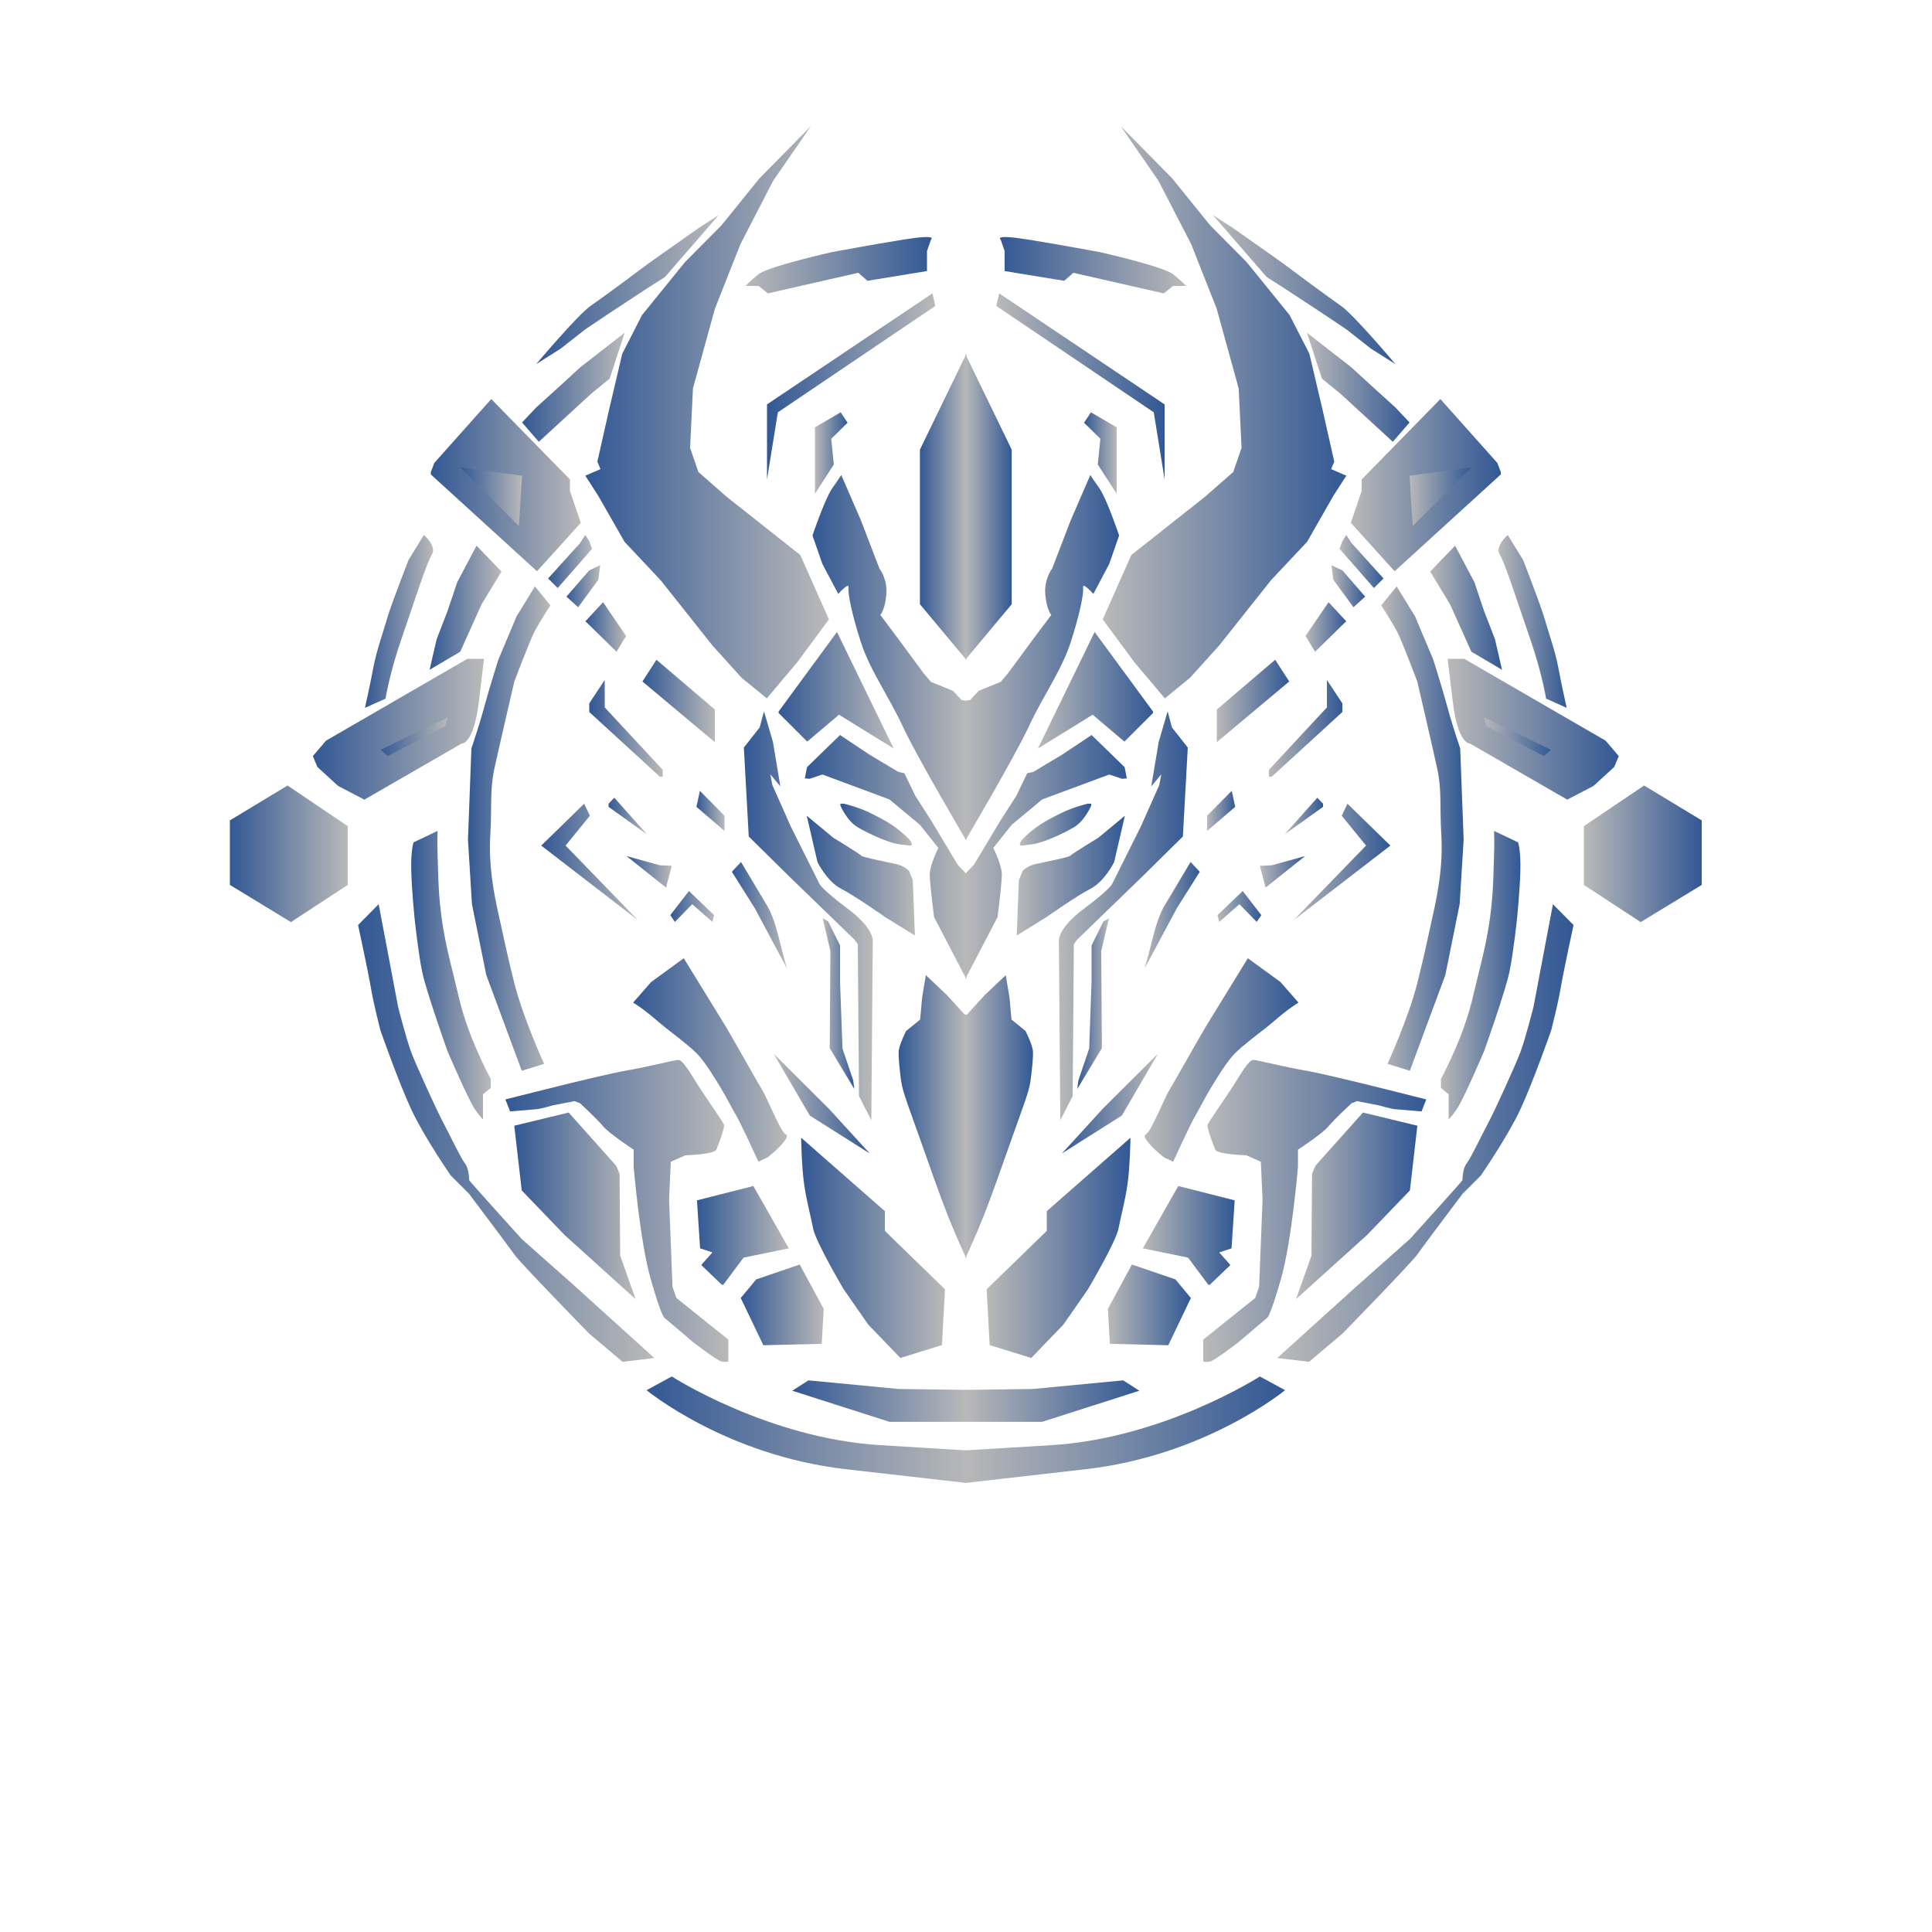 <svg width="1000" height="1000" viewBox="0 0 1000 1000" fill="none" xmlns="http://www.w3.org/2000/svg">
<path d="M596.81 368.3L566.58 327.11L537.25 387.41L565.55 369.93L581.99 383.85L596.81 369.04V368.3Z" fill="url(#paint0_linear_113_131)"/>
<path d="M526.25 484.22L527.36 455.55L529.36 450.66C529.36 450.66 531.8 448.22 535.58 447.33C539.36 446.44 553.36 443.77 554.02 442.89C554.68 442.01 568.46 433.63 568.46 433.63L582.24 422.22L576.68 446.22C576.68 446.22 571.79 456.22 564.46 460C557.13 463.78 541.68 474.67 541.68 474.67L526.24 484.23L526.25 484.22Z" fill="url(#paint1_linear_113_131)"/>
<path d="M499.71 434.96C499.71 434.96 525.27 391.63 532.6 375.85C539.93 360.07 549.49 346.96 554.16 332.52C558.83 318.08 561.05 307.19 560.6 304.08C560.15 300.97 565.93 307.41 565.93 307.41L574.15 291.85L579.26 277.18C579.26 277.18 572.82 258.07 569.04 252.74C565.26 247.41 564.37 245.85 564.37 245.85L554.15 269.41L544.59 294.3C544.59 294.3 540.37 299.63 541.03 307.63C541.7 315.63 544.14 318.3 544.14 318.3L534.81 330.74L521.7 348.52L517.92 352.96L506.59 357.55L502.15 362.29L499.71 362.73" fill="url(#paint2_linear_113_131)"/>
<path d="M499.66 506.67L516.33 474.67C516.33 474.67 518.55 457.78 518.55 452.67C518.55 447.56 514.11 438.89 514.11 438.89L523.67 426.89L539.45 413.78L558.56 406.67L574.12 400.89L580.79 403.11L583.23 402.89L582.12 397.11L565.01 380.44L549.68 390.66L534.79 399.55L531.68 400.22L526.12 411.78L517.45 425.34L504.12 447.56L499.68 452.23" fill="url(#paint3_linear_113_131)"/>
<path d="M564.81 417C564.81 417 561.48 424.89 555.81 428.22C550.14 431.55 540.14 436.11 534.92 436.89C529.7 437.67 528.7 437.67 528.7 437.67C528.7 437.67 525.48 437.67 531.59 432.11C537.7 426.55 543.37 423.78 549.37 420.78C555.37 417.78 562.93 416 562.93 416H564.82V417H564.81Z" fill="url(#paint4_linear_113_131)"/>
<path d="M548.81 579.82L548.07 486.73C548.07 486.73 547.62 480.33 561.03 470.35C574.43 460.37 575.63 457.54 575.63 457.54L590.52 427.75L600.05 406.3L601.09 400.79L595.88 407.05L599.75 383.96L604.37 368.17L606.6 376.51L614.79 386.94L612.26 432.96L591.86 453.1L557.6 486.28L555.81 488.66L555.21 567.3L548.81 579.81V579.82Z" fill="url(#paint5_linear_113_131)"/>
<path d="M499.7 651.29C499.7 651.29 505.03 639.73 509.03 629.66C513.03 619.59 519.55 601.07 524.14 588.03C528.73 574.99 532.58 565.22 533.33 559.88C534.08 554.54 534.81 547.73 534.66 544.32C534.51 540.91 530.81 533.65 530.81 533.65L523.55 527.72L522.51 516.31L520.58 504.75L509.77 514.97L500.58 525.04L499.69 525.19" fill="url(#paint6_linear_113_131)"/>
<path d="M533.81 702.89L512.25 696.22L510.69 667.33L541.8 637.11V626.89L585.13 588.89C585.13 588.89 584.91 604 583.57 613.11C582.24 622.22 580.24 629.11 578.9 636C577.56 642.89 563.12 667.33 563.12 667.33L550.45 685.55L533.78 702.88L533.81 702.89Z" fill="url(#paint7_linear_113_131)"/>
<path d="M672.1 518.96L662.77 508.29L645.88 495.99C645.88 495.99 624.4 530.95 624.1 531.4C623.8 531.85 613.14 550.36 609.43 557.03C605.72 563.7 605.13 563.84 602.17 570.36C599.21 576.88 595.95 583.69 594.47 585.77C592.99 587.85 591.36 587.1 593.58 590.36C595.8 593.62 602.02 598.95 602.91 599.25C603.8 599.55 607.21 601.32 607.21 601.32C607.21 601.32 615.8 582.51 618.62 577.62C621.44 572.73 623.81 567.99 626.47 563.55C629.13 559.11 634.91 549.48 639.21 545.18C643.51 540.88 652.84 533.92 655.8 531.55C658.76 529.18 663.36 525.03 667.06 522.36C670.76 519.69 672.1 518.95 672.1 518.95V518.96Z" fill="url(#paint8_linear_113_131)"/>
<path d="M735.78 575.29L738.23 569.06C738.23 569.06 709.1 561.72 704.43 560.61C699.76 559.5 682.64 555.27 674.63 553.94C666.62 552.61 651.28 548.83 648.83 548.6C646.38 548.37 641.94 556.38 638.38 561.94C634.82 567.5 625.48 580.84 625.04 582.18C624.6 583.52 627.93 592.63 629.04 595.08C630.15 597.53 645.05 597.97 645.05 597.97L652.61 601.31L653.5 620.88L651.72 666.03L649.72 671.81L622.81 693.38V704.72C622.81 704.72 624.14 705.16 626.37 704.72C628.6 704.28 641.05 694.71 641.05 694.71L655.95 682.03C655.95 682.03 657.51 681.36 663.07 661.79C668.63 642.22 671.82 603.97 671.82 603.97V595.07C671.82 595.07 684.64 586.62 687.54 583.06C690.43 579.5 699.55 571.05 699.55 571.05L702.44 569.94L713.78 572.16C713.78 572.16 719.78 573.94 722.45 574.16L735.79 575.27L735.78 575.29Z" fill="url(#paint9_linear_113_131)"/>
<path d="M733.62 582.67L729.77 616.15L707.55 639.26L670.81 672.44L678.81 649.93L679.1 607.56L680.84 603.41L705.47 575.85L733.62 582.67Z" fill="url(#paint10_linear_113_131)"/>
<path d="M749.81 579.26V566.37L745.81 563.11V558.37C746.03 558.37 753.44 543.85 757.59 532C761.74 520.15 761.74 518.07 765.89 501.48C770.04 484.89 771.22 476.29 772.11 467.41C773 458.52 773 451.11 773.3 443.11C773.6 435.11 773.3 430.07 773.3 430.07L785.74 436C785.74 436 787.22 439.85 786.93 450.81C786.64 461.77 785.15 476 785.15 476C785.15 476 783.37 492.89 781.3 502.96C779.23 513.03 768.26 543.85 768.26 543.85C768.26 543.85 757.59 568.89 754.04 574.07C750.49 579.25 749.82 579.26 749.82 579.26H749.81Z" fill="url(#paint11_linear_113_131)"/>
<path d="M814.47 478.81L803.8 468L793.73 521.19C793.73 521.19 789.66 537.34 786.95 544.6C784.24 551.86 773.13 576.01 770.61 580.6C768.09 585.19 761.42 599.27 759.2 602.08C756.98 604.89 756.98 610.38 756.98 610.82C756.98 611.26 729.72 641.34 729.72 641.34L702.16 665.78L661.12 702.89L677.56 704.87L694.89 690.23C694.89 690.23 730.45 653.79 733.56 649.34C736.67 644.9 757.12 617.78 757.12 617.78L766.47 608.45C766.47 608.45 780.31 588.45 786.93 574.23C793.55 560.01 802.89 533.34 802.89 533.34C802.89 533.34 806.45 519.56 807.78 511.56C809.11 503.56 814.45 478.82 814.45 478.82L814.47 478.81Z" fill="url(#paint12_linear_113_131)"/>
<path d="M811.21 413.89L760.84 384.85C760.84 384.85 754.62 385.44 751.95 363.22L749.28 341H757.87L831.06 383.37L837.87 391.37L835.5 397L824.83 406.78L811.2 413.89H811.21Z" fill="url(#paint13_linear_113_131)"/>
<path d="M810.92 366.37L800.25 361.63C800.25 361.63 798.18 348.59 792.25 331.41C786.32 314.23 778.92 291.11 776.25 286.97C773.58 282.83 780.4 276.9 780.4 276.9L788.4 289.94C788.4 289.94 797.59 313.64 799.36 319.87C801.13 326.1 804.99 337.06 806.47 345.06C807.95 353.06 810.91 366.39 810.91 366.39L810.92 366.37Z" fill="url(#paint14_linear_113_131)"/>
<path d="M729.73 554.22L718.17 550.66C718.17 550.66 729.13 526.66 733.58 508.88C738.02 491.1 738.62 487.1 741.58 473.99C744.54 460.88 746.91 447.25 746.02 432.14C745.13 417.03 746.32 409.03 743.95 398.07C741.58 387.11 733.58 352.74 733.58 352.74C733.58 352.74 725.88 332.3 723.21 327.11C720.54 321.92 714.91 313.33 714.91 313.33L722.91 303.55L732.39 318.96L741.87 341.48C741.87 341.48 746.91 357.48 749.28 366.37C751.65 375.26 755.8 387.41 755.8 387.41L757.58 434.67L755.51 468L748.1 504.67L729.73 554.23V554.22Z" fill="url(#paint15_linear_113_131)"/>
<path d="M719.66 437.67L697.44 416L694.47 422.22L707.07 437.67L669.58 476.3L719.66 437.67Z" fill="url(#paint16_linear_113_131)"/>
<path d="M675.51 443.11L655.07 459.41L652.1 448.15L658.33 447.85L675.51 443.11Z" fill="url(#paint17_linear_113_131)"/>
<path d="M684.81 416L681.84 412.89L664.95 431.85L684.81 417.63V416Z" fill="url(#paint18_linear_113_131)"/>
<path d="M639.33 417.63L637.55 409.33L624.81 422.22V430.07L639.33 417.63Z" fill="url(#paint19_linear_113_131)"/>
<path d="M656.81 402V398.44L686.81 366.15V351.93L694.81 364.07V368.52L658.26 402H656.81Z" fill="url(#paint20_linear_113_131)"/>
<path d="M620.99 451.26L616.25 446.15L603.21 468C603.21 468 599.95 472.44 596.99 484.22C594.03 496 592.49 501.18 592.49 501.18L609.13 470.07L620.98 451.26H620.99Z" fill="url(#paint21_linear_113_131)"/>
<path d="M587.07 342.67L570.77 320.59L585.58 287.26L623.81 257.04L638.33 244.3L642.62 231.85L641.14 201.04L629.73 159.7L616.55 126.37L599.66 93.63L580.1 65.33L606.7 92.3L626.33 116.59L645.29 135.7L667.51 163.11L677.73 183.11L684.4 211.41L690.62 238.96L688.99 242.81L696.84 246.22L690.18 256.59L676.55 280.44L657.88 300.3L631.07 334.07L615.95 350.81L602.92 361.48L587.07 342.67Z" fill="url(#paint22_linear_113_131)"/>
<path d="M499.66 341.48L523.66 312.74V232.74L499.66 183.26" fill="url(#paint23_linear_113_131)"/>
<path d="M602.81 248.15V209.33L517.18 151.85L515.7 158.37L597.18 213.41L602.81 248.15Z" fill="url(#paint24_linear_113_131)"/>
<path d="M421.81 255.56V221.19L435.14 213.41L438.7 218.81L430.25 227.11L431.58 240.44L421.81 255.56Z" fill="url(#paint25_linear_113_131)"/>
<path d="M479.81 140.3V129.93L481.88 124C481.88 124 486.03 121.04 467.66 124C449.29 126.96 430.47 130.52 430.47 130.52C430.47 130.52 397.43 137.93 392.4 142.08C387.37 146.23 385.88 148.01 385.88 148.01H392.69L397.43 151.86L444.24 141.19L448.98 145.34L479.79 140.3H479.81Z" fill="url(#paint26_linear_113_131)"/>
<path d="M722.25 188.44C722.25 188.44 700.69 162.88 694.25 158.44C687.81 154 667.58 138.97 665.36 137.26C663.14 135.55 637.8 117.77 637.8 117.77L627.8 111.33L655.58 143.33L665.8 149.89L684.24 162L696.83 170.44L709.57 180.44L722.24 188.44H722.25Z" fill="url(#paint27_linear_113_131)"/>
<path d="M729.58 218.67L720.92 228.67L693.81 203.78L684.25 196L676.47 172.22L699.58 190.22L710.7 200.44L722.25 210.89L729.58 218.67Z" fill="url(#paint28_linear_113_131)"/>
<path d="M616.4 671.85L608.4 662.22L585.88 654.52L573.44 677.48L574.47 695.56L604.7 696.3L616.4 671.85Z" fill="url(#paint29_linear_113_131)"/>
<path d="M625.44 665L614.92 650.93L591.51 646.15L609.88 613.89L639.07 621.3L637.44 646.15L631.07 648.26L636.84 654.78L626.18 665H625.44Z" fill="url(#paint30_linear_113_131)"/>
<path d="M652.84 473.67L643.21 461.19L630.18 473.67L631.07 477.19L641.51 468L650.47 477.19L652.84 473.67Z" fill="url(#paint31_linear_113_131)"/>
<path d="M776.81 244.32L775.01 239.6L745.53 206.55L704.81 248.16V254.06L699.2 270.62L721.85 295.67L776.81 245.58V244.32Z" fill="url(#paint32_linear_113_131)"/>
<path d="M716.1 299.41L699.51 281.04L696.84 276.89L694.62 280.44L693.36 284.07L711.14 304.37L716.1 299.41Z" fill="url(#paint33_linear_113_131)"/>
<path d="M706.62 308.81L694.84 295.26L689.14 292.52L690.1 300.07L700.55 314.3L706.62 308.81Z" fill="url(#paint34_linear_113_131)"/>
<path d="M696.84 321.63L687.66 311.7L675.73 329.19L680.7 337.33L695.95 322.37L696.84 321.63Z" fill="url(#paint35_linear_113_131)"/>
<path d="M667.29 352.74L660.03 341.48L629.81 367.26V384.15L667.29 352.74Z" fill="url(#paint36_linear_113_131)"/>
<path d="M761.58 241.93L731.21 272.3L729.58 246.22L761.58 241.93Z" fill="url(#paint37_linear_113_131)"/>
<path d="M499.81 767.56L562.03 760.45C624.25 753.34 665.14 719.56 665.14 719.56L652.1 712.45C652.1 712.45 602.47 744.45 544.25 748.01C486.03 751.57 499.81 750.68 499.81 750.68" fill="url(#paint38_linear_113_131)"/>
<path d="M441.62 559.22L436.06 542.74L434.81 508.08V489.33L428.67 476.94L425.83 475.35L429.81 492.28L429.47 542.51L442.19 563.65L441.62 559.22Z" fill="url(#paint39_linear_113_131)"/>
<path d="M450.14 597L429.03 573.89L400.47 545.44L419.14 577.41L450.14 597Z" fill="url(#paint40_linear_113_131)"/>
<path d="M499.64 735.94H504.27H539.38L589.71 719.84L581.36 714.47L534.56 718.94L499.64 719.39" fill="url(#paint41_linear_113_131)"/>
<path d="M799.14 391.33L769.36 375.89L768.14 371.33L802.81 388.11L799.14 391.33Z" fill="url(#paint42_linear_113_131)"/>
<path d="M777.44 346.67L761.58 337.33L750.47 312.67L740.25 295.85L753.14 282.44L763.14 301.33L768.14 316.22L773.81 330.89L777.44 346.67Z" fill="url(#paint43_linear_113_131)"/>
<path d="M852.77 463.93L866.77 454.59L867.44 435.26L866.92 431.78L852.33 421.78L850.1 420.96L830.84 431.04L830.33 452.15L845.44 463.93L846.25 452.59L851.88 452.44L852.77 463.93Z" fill="url(#paint44_linear_113_131)"/>
<path d="M880.81 458.03V424.63L850.98 406.58L819.81 427.61V458.03L849.23 477.27L880.81 458.03Z" fill="url(#paint45_linear_113_131)"/>
<path d="M403 368.3L433.22 327.11L462.56 387.41L434.26 369.93L417.81 383.85L403 369.04V368.3Z" fill="url(#paint46_linear_113_131)"/>
<path d="M473.56 484.22L472.45 455.55L470.45 450.66C470.45 450.66 468.01 448.22 464.23 447.33C460.45 446.44 446.45 443.77 445.79 442.89C445.13 442.01 431.35 433.63 431.35 433.63L417.57 422.22L423.13 446.22C423.13 446.22 428.02 456.22 435.35 460C442.68 463.78 458.13 474.67 458.13 474.67L473.57 484.23L473.56 484.22Z" fill="url(#paint47_linear_113_131)"/>
<path d="M500.09 434.96C500.09 434.96 474.53 391.63 467.2 375.85C459.87 360.07 450.31 346.96 445.64 332.52C440.97 318.08 438.75 307.19 439.2 304.08C439.65 300.97 433.87 307.41 433.87 307.41L425.65 291.85L420.54 277.18C420.54 277.18 426.98 258.07 430.76 252.74C434.54 247.41 435.43 245.85 435.43 245.85L445.65 269.41L455.21 294.3C455.21 294.3 459.43 299.63 458.77 307.63C458.11 315.63 455.66 318.3 455.66 318.3L464.99 330.74L478.1 348.52L481.88 352.96L493.21 357.55L497.65 362.29L500.09 362.73" fill="url(#paint48_linear_113_131)"/>
<path d="M500.15 506.67L483.48 474.67C483.48 474.67 481.26 457.78 481.26 452.67C481.26 447.56 485.7 438.89 485.7 438.89L476.14 426.89L460.36 413.78L441.25 406.67L425.69 400.89L419.02 403.11L416.58 402.89L417.69 397.11L434.8 380.44L450.13 390.66L465.02 399.55L468.13 400.22L473.69 411.78L482.36 425.34L495.69 447.56L500.13 452.23" fill="url(#paint49_linear_113_131)"/>
<path d="M435 417C435 417 438.33 424.89 444 428.22C449.67 431.55 459.67 436.11 464.89 436.89C470.11 437.67 471.11 437.67 471.11 437.67C471.11 437.67 474.33 437.67 468.22 432.11C462.11 426.55 456.44 423.78 450.44 420.78C444.44 417.78 436.88 416 436.88 416H434.99V417H435Z" fill="url(#paint50_linear_113_131)"/>
<path d="M451 579.82L451.74 486.73C451.74 486.73 452.19 480.33 438.78 470.35C425.38 460.37 424.18 457.54 424.18 457.54L409.29 427.75L399.76 406.3L398.72 400.79L403.93 407.05L400.06 383.96L395.44 368.17L393.21 376.51L385.02 386.94L387.55 432.96L407.95 453.1L442.21 486.28L444 488.66L444.6 567.3L451 579.81V579.82Z" fill="url(#paint51_linear_113_131)"/>
<path d="M500.11 651.29C500.11 651.29 494.78 639.73 490.78 629.66C486.78 619.59 480.26 601.07 475.67 588.03C471.08 574.99 467.23 565.22 466.48 559.88C465.73 554.54 465 547.73 465.15 544.32C465.3 540.91 469 533.65 469 533.65L476.26 527.72L477.3 516.31L479.23 504.75L490.04 514.97L499.23 525.04L500.12 525.19" fill="url(#paint52_linear_113_131)"/>
<path d="M466 702.89L487.56 696.22L489.12 667.33L458.01 637.11V626.89L414.68 588.89C414.68 588.89 414.9 604 416.24 613.11C417.58 622.22 419.57 629.11 420.91 636C422.25 642.89 436.69 667.33 436.69 667.33L449.36 685.55L466.03 702.88L466 702.89Z" fill="url(#paint53_linear_113_131)"/>
<path d="M327.7 518.96L337.03 508.29L353.92 495.99C353.92 495.99 375.4 530.95 375.7 531.4C376 531.85 386.66 550.36 390.37 557.03C394.08 563.7 394.67 563.84 397.63 570.36C400.59 576.88 403.85 583.69 405.33 585.77C406.81 587.85 408.44 587.1 406.22 590.36C404 593.62 397.78 598.95 396.89 599.25C396 599.55 392.59 601.32 392.59 601.32C392.59 601.32 384 582.51 381.18 577.62C378.36 572.73 375.99 567.99 373.33 563.55C370.67 559.11 364.89 549.48 360.59 545.18C356.29 540.88 346.96 533.92 344 531.55C341.04 529.18 336.44 525.03 332.74 522.36C329.04 519.69 327.7 518.95 327.7 518.95V518.96Z" fill="url(#paint54_linear_113_131)"/>
<path d="M264.03 575.29L261.58 569.06C261.58 569.06 290.71 561.72 295.38 560.61C300.05 559.5 317.17 555.27 325.18 553.94C333.19 552.61 348.53 548.83 350.98 548.6C353.43 548.37 357.87 556.38 361.43 561.94C364.99 567.5 374.33 580.84 374.77 582.18C375.21 583.52 371.88 592.63 370.77 595.08C369.66 597.53 354.76 597.97 354.76 597.97L347.2 601.31L346.31 620.88L348.09 666.03L350.09 671.81L377 693.38V704.72C377 704.72 375.67 705.16 373.44 704.72C371.21 704.28 358.76 694.71 358.76 694.71L343.86 682.03C343.86 682.03 342.3 681.36 336.74 661.79C331.18 642.22 327.99 603.97 327.99 603.97V595.07C327.99 595.07 315.17 586.62 312.27 583.06C309.37 579.5 300.26 571.05 300.26 571.05L297.37 569.94L286.03 572.16C286.03 572.16 280.03 573.94 277.36 574.16L264.02 575.27L264.03 575.29Z" fill="url(#paint55_linear_113_131)"/>
<path d="M266.19 582.67L270.04 616.15L292.26 639.26L329 672.44L321 649.93L320.7 607.56L318.96 603.41L294.33 575.85L266.19 582.67Z" fill="url(#paint56_linear_113_131)"/>
<path d="M250 579.26V566.37L254 563.11V558.37C253.78 558.37 246.37 543.85 242.22 532C238.07 520.15 238.07 518.07 233.92 501.48C229.77 484.89 228.59 476.29 227.7 467.41C226.81 458.52 226.81 451.11 226.51 443.11C226.21 435.11 226.51 430.07 226.51 430.07L214.07 436C214.07 436 212.59 439.85 212.88 450.81C213.17 461.77 214.66 476 214.66 476C214.66 476 216.44 492.89 218.51 502.96C220.58 513.03 231.55 543.85 231.55 543.85C231.55 543.85 242.22 568.89 245.77 574.07C249.32 579.25 249.99 579.26 249.99 579.26H250Z" fill="url(#paint57_linear_113_131)"/>
<path d="M185.33 478.81L196 468L206.07 521.19C206.07 521.19 210.14 537.34 212.85 544.6C215.56 551.86 226.67 576.01 229.19 580.6C231.71 585.19 238.38 599.27 240.6 602.08C242.82 604.89 242.82 610.38 242.82 610.82C242.82 611.26 270.08 641.34 270.08 641.34L297.64 665.78L338.68 702.89L322.24 704.87L304.91 690.23C304.91 690.23 269.35 653.79 266.24 649.34C263.13 644.89 242.68 617.78 242.68 617.78L233.33 608.45C233.33 608.45 219.49 588.45 212.87 574.23C206.25 560.01 196.91 533.34 196.91 533.34C196.91 533.34 193.35 519.56 192.02 511.56C190.69 503.56 185.35 478.82 185.35 478.82L185.33 478.81Z" fill="url(#paint58_linear_113_131)"/>
<path d="M188.59 413.89L238.96 384.85C238.96 384.85 245.18 385.44 247.85 363.22L250.52 341H241.93L168.74 383.37L161.93 391.37L164.3 397L174.97 406.78L188.6 413.89H188.59Z" fill="url(#paint59_linear_113_131)"/>
<path d="M188.89 366.37L199.56 361.63C199.56 361.63 201.63 348.59 207.56 331.41C213.49 314.23 220.89 291.11 223.56 286.97C226.23 282.83 219.41 276.9 219.41 276.9L211.41 289.94C211.41 289.94 202.22 313.64 200.45 319.87C198.68 326.1 194.82 337.06 193.34 345.06C191.86 353.06 188.9 366.39 188.9 366.39L188.89 366.37Z" fill="url(#paint60_linear_113_131)"/>
<path d="M270.07 554.22L281.63 550.66C281.63 550.66 270.67 526.66 266.22 508.88C261.77 491.1 261.18 487.1 258.22 473.99C255.26 460.88 252.89 447.25 253.78 432.14C254.67 417.03 253.48 409.03 255.85 398.07C258.22 387.11 266.22 352.74 266.22 352.74C266.22 352.74 273.92 332.3 276.59 327.11C279.26 321.92 284.89 313.33 284.89 313.33L276.89 303.55L267.41 318.96L257.93 341.48C257.93 341.48 252.89 357.48 250.52 366.37C248.15 375.26 244 387.41 244 387.41L242.22 434.67L244.29 468L251.7 504.67L270.07 554.23V554.22Z" fill="url(#paint61_linear_113_131)"/>
<path d="M280.15 437.67L302.37 416L305.33 422.22L292.74 437.67L330.22 476.3L280.15 437.67Z" fill="url(#paint62_linear_113_131)"/>
<path d="M324.3 443.11L344.74 459.41L347.7 448.15L341.48 447.85L324.3 443.11Z" fill="url(#paint63_linear_113_131)"/>
<path d="M315 416L317.96 412.89L334.85 431.85L315 417.63V416Z" fill="url(#paint64_linear_113_131)"/>
<path d="M360.48 417.63L362.26 409.33L375 422.22V430.07L360.48 417.63Z" fill="url(#paint65_linear_113_131)"/>
<path d="M343 402V398.44L313 366.15V351.93L305 364.07V368.52L341.55 402H343Z" fill="url(#paint66_linear_113_131)"/>
<path d="M378.81 451.26L383.55 446.15L396.59 468C396.59 468 399.85 472.44 402.81 484.22C405.77 496 407.31 501.18 407.31 501.18L390.67 470.07L378.82 451.26H378.81Z" fill="url(#paint67_linear_113_131)"/>
<path d="M412.74 342.67L429.04 320.59L414.22 287.26L376 257.04L361.48 244.3L357.19 231.85L358.67 201.04L370.07 159.7L383.26 126.37L400.15 93.63L419.7 65.33L393.11 92.3L373.48 116.59L354.52 135.7L332.3 163.11L322.07 183.11L315.41 211.41L309.19 238.96L310.81 242.81L302.96 246.22L309.63 256.59L323.26 280.44L341.93 300.3L368.74 334.07L383.85 350.81L396.89 361.48L412.74 342.67Z" fill="url(#paint68_linear_113_131)"/>
<path d="M500.15 341.48L476.15 312.74V232.74L500.15 183.26" fill="url(#paint69_linear_113_131)"/>
<path d="M397 248.15V209.33L482.63 151.85L484.11 158.37L402.63 213.41L397 248.15Z" fill="url(#paint70_linear_113_131)"/>
<path d="M578 255.56V221.19L564.67 213.41L561.11 218.81L569.56 227.11L568.22 240.44L578 255.56Z" fill="url(#paint71_linear_113_131)"/>
<path d="M520 140.3V129.93L517.93 124C517.93 124 513.78 121.04 532.15 124C550.52 126.96 569.34 130.52 569.34 130.52C569.34 130.52 602.38 137.93 607.41 142.08C612.44 146.23 613.93 148.01 613.93 148.01H607.12L602.38 151.86L555.57 141.19L550.83 145.34L520.02 140.3H520Z" fill="url(#paint72_linear_113_131)"/>
<path d="M277.56 188.44C277.56 188.44 299.12 162.88 305.56 158.44C312 154 332.23 138.97 334.45 137.26C336.67 135.55 362.01 117.77 362.01 117.77L372.01 111.33L344.23 143.33L334.01 149.89L315.57 162L302.98 170.44L290.24 180.44L277.57 188.44H277.56Z" fill="url(#paint73_linear_113_131)"/>
<path d="M270.22 218.67L278.89 228.67L306 203.78L315.56 196L323.33 172.22L300.22 190.22L289.11 200.44L277.56 210.89L270.22 218.67Z" fill="url(#paint74_linear_113_131)"/>
<path d="M383.41 671.85L391.41 662.22L413.93 654.52L426.37 677.48L425.33 695.56L395.11 696.3L383.41 671.85Z" fill="url(#paint75_linear_113_131)"/>
<path d="M374.37 665L384.89 650.93L408.3 646.15L389.93 613.89L360.74 621.3L362.37 646.15L368.74 648.26L362.96 654.78L373.63 665H374.37Z" fill="url(#paint76_linear_113_131)"/>
<path d="M346.96 473.67L356.59 461.19L369.63 473.67L368.74 477.19L358.3 468L349.33 477.19L346.96 473.67Z" fill="url(#paint77_linear_113_131)"/>
<path d="M223 244.32L224.8 239.6L254.28 206.55L295 248.16V254.06L300.61 270.62L277.96 295.67L223 245.58V244.32Z" fill="url(#paint78_linear_113_131)"/>
<path d="M283.7 299.41L300.3 281.04L302.96 276.89L305.19 280.44L306.44 284.07L288.67 304.37L283.7 299.41Z" fill="url(#paint79_linear_113_131)"/>
<path d="M293.19 308.81L304.96 295.26L310.67 292.52L309.7 300.07L299.26 314.3L293.19 308.81Z" fill="url(#paint80_linear_113_131)"/>
<path d="M302.96 321.63L312.15 311.7L324.07 329.19L319.11 337.33L303.85 322.37L302.96 321.63Z" fill="url(#paint81_linear_113_131)"/>
<path d="M332.52 352.74L339.78 341.48L370 367.26V384.15L332.52 352.74Z" fill="url(#paint82_linear_113_131)"/>
<path d="M238.22 241.93L268.59 272.3L270.22 246.22L238.22 241.93Z" fill="url(#paint83_linear_113_131)"/>
<path d="M500 767.56L437.78 760.45C375.56 753.34 334.67 719.56 334.67 719.56L347.71 712.45C347.71 712.45 397.34 744.45 455.56 748.01C513.78 751.57 500 750.68 500 750.68" fill="url(#paint84_linear_113_131)"/>
<path d="M558.18 559.22L563.75 542.74L565 508.08V489.33L571.14 476.94L573.98 475.35L570 492.28L570.34 542.51L557.61 563.65L558.18 559.22Z" fill="url(#paint85_linear_113_131)"/>
<path d="M549.67 597L570.78 573.89L599.33 545.44L580.67 577.41L549.67 597Z" fill="url(#paint86_linear_113_131)"/>
<path d="M500.17 735.94H495.54H460.42L410.09 719.84L418.45 714.47L465.25 718.94L500.17 719.39" fill="url(#paint87_linear_113_131)"/>
<path d="M200.67 391.33L230.44 375.89L231.67 371.33L197 388.11L200.67 391.33Z" fill="url(#paint88_linear_113_131)"/>
<path d="M222.37 346.67L238.22 337.33L249.33 312.67L259.56 295.85L246.67 282.44L236.67 301.33L231.67 316.22L226 330.89L222.37 346.67Z" fill="url(#paint89_linear_113_131)"/>
<path d="M147.04 463.93L133.04 454.59L132.37 435.26L132.89 431.78L147.48 421.78L149.7 420.96L168.96 431.04L169.48 452.15L154.37 463.93L153.56 452.59L147.93 452.44L147.04 463.93Z" fill="url(#paint90_linear_113_131)"/>
<path d="M119 458.03V424.63L148.83 406.58L180 427.61V458.03L150.58 477.27L119 458.03Z" fill="url(#paint91_linear_113_131)"/>
<defs>
<linearGradient id="paint0_linear_113_131" x1="537.25" y1="357.26" x2="596.81" y2="357.26" gradientUnits="userSpaceOnUse">
<stop stop-color="#B9B9B9"/>
<stop offset="1" stop-color="#325894"/>
</linearGradient>
<linearGradient id="paint1_linear_113_131" x1="526.24" y1="453.225" x2="582.24" y2="453.225" gradientUnits="userSpaceOnUse">
<stop stop-color="#B9B9B9"/>
<stop offset="1" stop-color="#325894"/>
</linearGradient>
<linearGradient id="paint2_linear_113_131" x1="499.71" y1="340.405" x2="579.26" y2="340.405" gradientUnits="userSpaceOnUse">
<stop stop-color="#B9B9B9"/>
<stop offset="1" stop-color="#325894"/>
</linearGradient>
<linearGradient id="paint3_linear_113_131" x1="499.66" y1="443.555" x2="583.23" y2="443.555" gradientUnits="userSpaceOnUse">
<stop stop-color="#B9B9B9"/>
<stop offset="1" stop-color="#325894"/>
</linearGradient>
<linearGradient id="paint4_linear_113_131" x1="527.852" y1="426.835" x2="564.82" y2="426.835" gradientUnits="userSpaceOnUse">
<stop stop-color="#B9B9B9"/>
<stop offset="1" stop-color="#325894"/>
</linearGradient>
<linearGradient id="paint5_linear_113_131" x1="548.068" y1="473.995" x2="614.79" y2="473.995" gradientUnits="userSpaceOnUse">
<stop stop-color="#B9B9B9"/>
<stop offset="1" stop-color="#325894"/>
</linearGradient>
<linearGradient id="paint6_linear_113_131" x1="499.69" y1="578.02" x2="534.68" y2="578.02" gradientUnits="userSpaceOnUse">
<stop stop-color="#B9B9B9"/>
<stop offset="1" stop-color="#325894"/>
</linearGradient>
<linearGradient id="paint7_linear_113_131" x1="510.69" y1="645.89" x2="585.13" y2="645.89" gradientUnits="userSpaceOnUse">
<stop stop-color="#B9B9B9"/>
<stop offset="1" stop-color="#325894"/>
</linearGradient>
<linearGradient id="paint8_linear_113_131" x1="592.492" y1="548.655" x2="672.1" y2="548.655" gradientUnits="userSpaceOnUse">
<stop stop-color="#B9B9B9"/>
<stop offset="1" stop-color="#325894"/>
</linearGradient>
<linearGradient id="paint9_linear_113_131" x1="622.81" y1="626.755" x2="738.23" y2="626.755" gradientUnits="userSpaceOnUse">
<stop stop-color="#B9B9B9"/>
<stop offset="1" stop-color="#325894"/>
</linearGradient>
<linearGradient id="paint10_linear_113_131" x1="670.81" y1="624.145" x2="733.62" y2="624.145" gradientUnits="userSpaceOnUse">
<stop stop-color="#B9B9B9"/>
<stop offset="1" stop-color="#325894"/>
</linearGradient>
<linearGradient id="paint11_linear_113_131" x1="745.81" y1="504.665" x2="786.968" y2="504.665" gradientUnits="userSpaceOnUse">
<stop stop-color="#B9B9B9"/>
<stop offset="1" stop-color="#325894"/>
</linearGradient>
<linearGradient id="paint12_linear_113_131" x1="661.12" y1="586.435" x2="814.47" y2="586.435" gradientUnits="userSpaceOnUse">
<stop stop-color="#B9B9B9"/>
<stop offset="1" stop-color="#325894"/>
</linearGradient>
<linearGradient id="paint13_linear_113_131" x1="749.28" y1="377.445" x2="837.87" y2="377.445" gradientUnits="userSpaceOnUse">
<stop stop-color="#B9B9B9"/>
<stop offset="1" stop-color="#325894"/>
</linearGradient>
<linearGradient id="paint14_linear_113_131" x1="775.63" y1="321.645" x2="810.92" y2="321.645" gradientUnits="userSpaceOnUse">
<stop stop-color="#B9B9B9"/>
<stop offset="1" stop-color="#325894"/>
</linearGradient>
<linearGradient id="paint15_linear_113_131" x1="714.91" y1="428.89" x2="757.58" y2="428.89" gradientUnits="userSpaceOnUse">
<stop stop-color="#B9B9B9"/>
<stop offset="1" stop-color="#325894"/>
</linearGradient>
<linearGradient id="paint16_linear_113_131" x1="669.58" y1="446.15" x2="719.66" y2="446.15" gradientUnits="userSpaceOnUse">
<stop stop-color="#B9B9B9"/>
<stop offset="1" stop-color="#325894"/>
</linearGradient>
<linearGradient id="paint17_linear_113_131" x1="652.1" y1="451.26" x2="675.51" y2="451.26" gradientUnits="userSpaceOnUse">
<stop stop-color="#B9B9B9"/>
<stop offset="1" stop-color="#325894"/>
</linearGradient>
<linearGradient id="paint18_linear_113_131" x1="664.95" y1="422.37" x2="684.81" y2="422.37" gradientUnits="userSpaceOnUse">
<stop stop-color="#B9B9B9"/>
<stop offset="1" stop-color="#325894"/>
</linearGradient>
<linearGradient id="paint19_linear_113_131" x1="624.81" y1="419.7" x2="639.33" y2="419.7" gradientUnits="userSpaceOnUse">
<stop stop-color="#B9B9B9"/>
<stop offset="1" stop-color="#325894"/>
</linearGradient>
<linearGradient id="paint20_linear_113_131" x1="656.81" y1="376.965" x2="694.81" y2="376.965" gradientUnits="userSpaceOnUse">
<stop stop-color="#B9B9B9"/>
<stop offset="1" stop-color="#325894"/>
</linearGradient>
<linearGradient id="paint21_linear_113_131" x1="592.49" y1="473.665" x2="620.99" y2="473.665" gradientUnits="userSpaceOnUse">
<stop stop-color="#B9B9B9"/>
<stop offset="1" stop-color="#325894"/>
</linearGradient>
<linearGradient id="paint22_linear_113_131" x1="570.77" y1="213.405" x2="696.84" y2="213.405" gradientUnits="userSpaceOnUse">
<stop stop-color="#B9B9B9"/>
<stop offset="1" stop-color="#325894"/>
</linearGradient>
<linearGradient id="paint23_linear_113_131" x1="499.66" y1="262.37" x2="523.66" y2="262.37" gradientUnits="userSpaceOnUse">
<stop stop-color="#B9B9B9"/>
<stop offset="1" stop-color="#325894"/>
</linearGradient>
<linearGradient id="paint24_linear_113_131" x1="515.7" y1="200" x2="602.81" y2="200" gradientUnits="userSpaceOnUse">
<stop stop-color="#B9B9B9"/>
<stop offset="1" stop-color="#325894"/>
</linearGradient>
<linearGradient id="paint25_linear_113_131" x1="421.81" y1="234.485" x2="438.7" y2="234.485" gradientUnits="userSpaceOnUse">
<stop stop-color="#B9B9B9"/>
<stop offset="1" stop-color="#325894"/>
</linearGradient>
<linearGradient id="paint26_linear_113_131" x1="385.88" y1="137.272" x2="482.282" y2="137.272" gradientUnits="userSpaceOnUse">
<stop stop-color="#B9B9B9"/>
<stop offset="1" stop-color="#325894"/>
</linearGradient>
<linearGradient id="paint27_linear_113_131" x1="627.8" y1="149.885" x2="722.25" y2="149.885" gradientUnits="userSpaceOnUse">
<stop stop-color="#B9B9B9"/>
<stop offset="1" stop-color="#325894"/>
</linearGradient>
<linearGradient id="paint28_linear_113_131" x1="676.47" y1="200.445" x2="729.58" y2="200.445" gradientUnits="userSpaceOnUse">
<stop stop-color="#B9B9B9"/>
<stop offset="1" stop-color="#325894"/>
</linearGradient>
<linearGradient id="paint29_linear_113_131" x1="573.44" y1="675.41" x2="616.4" y2="675.41" gradientUnits="userSpaceOnUse">
<stop stop-color="#B9B9B9"/>
<stop offset="1" stop-color="#325894"/>
</linearGradient>
<linearGradient id="paint30_linear_113_131" x1="591.51" y1="639.445" x2="639.07" y2="639.445" gradientUnits="userSpaceOnUse">
<stop stop-color="#B9B9B9"/>
<stop offset="1" stop-color="#325894"/>
</linearGradient>
<linearGradient id="paint31_linear_113_131" x1="630.18" y1="469.19" x2="652.84" y2="469.19" gradientUnits="userSpaceOnUse">
<stop stop-color="#B9B9B9"/>
<stop offset="1" stop-color="#325894"/>
</linearGradient>
<linearGradient id="paint32_linear_113_131" x1="699.2" y1="251.11" x2="776.81" y2="251.11" gradientUnits="userSpaceOnUse">
<stop stop-color="#B9B9B9"/>
<stop offset="1" stop-color="#325894"/>
</linearGradient>
<linearGradient id="paint33_linear_113_131" x1="693.36" y1="290.63" x2="716.1" y2="290.63" gradientUnits="userSpaceOnUse">
<stop stop-color="#B9B9B9"/>
<stop offset="1" stop-color="#325894"/>
</linearGradient>
<linearGradient id="paint34_linear_113_131" x1="689.14" y1="303.41" x2="706.62" y2="303.41" gradientUnits="userSpaceOnUse">
<stop stop-color="#B9B9B9"/>
<stop offset="1" stop-color="#325894"/>
</linearGradient>
<linearGradient id="paint35_linear_113_131" x1="675.73" y1="324.515" x2="696.84" y2="324.515" gradientUnits="userSpaceOnUse">
<stop stop-color="#B9B9B9"/>
<stop offset="1" stop-color="#325894"/>
</linearGradient>
<linearGradient id="paint36_linear_113_131" x1="629.81" y1="362.815" x2="667.29" y2="362.815" gradientUnits="userSpaceOnUse">
<stop stop-color="#B9B9B9"/>
<stop offset="1" stop-color="#325894"/>
</linearGradient>
<linearGradient id="paint37_linear_113_131" x1="729.58" y1="257.115" x2="761.58" y2="257.115" gradientUnits="userSpaceOnUse">
<stop stop-color="#B9B9B9"/>
<stop offset="1" stop-color="#325894"/>
</linearGradient>
<linearGradient id="paint38_linear_113_131" x1="498.387" y1="740.005" x2="665.14" y2="740.005" gradientUnits="userSpaceOnUse">
<stop stop-color="#B9B9B9"/>
<stop offset="1" stop-color="#325894"/>
</linearGradient>
<linearGradient id="paint39_linear_113_131" x1="425.83" y1="519.5" x2="442.19" y2="519.5" gradientUnits="userSpaceOnUse">
<stop stop-color="#B9B9B9"/>
<stop offset="1" stop-color="#325894"/>
</linearGradient>
<linearGradient id="paint40_linear_113_131" x1="400.47" y1="571.22" x2="450.14" y2="571.22" gradientUnits="userSpaceOnUse">
<stop stop-color="#B9B9B9"/>
<stop offset="1" stop-color="#325894"/>
</linearGradient>
<linearGradient id="paint41_linear_113_131" x1="499.64" y1="725.205" x2="589.71" y2="725.205" gradientUnits="userSpaceOnUse">
<stop stop-color="#B9B9B9"/>
<stop offset="1" stop-color="#325894"/>
</linearGradient>
<linearGradient id="paint42_linear_113_131" x1="768.14" y1="381.33" x2="802.81" y2="381.33" gradientUnits="userSpaceOnUse">
<stop stop-color="#B9B9B9"/>
<stop offset="1" stop-color="#325894"/>
</linearGradient>
<linearGradient id="paint43_linear_113_131" x1="740.25" y1="314.555" x2="777.44" y2="314.555" gradientUnits="userSpaceOnUse">
<stop stop-color="#B9B9B9"/>
<stop offset="1" stop-color="#325894"/>
</linearGradient>
<linearGradient id="paint44_linear_113_131" x1="830.33" y1="442.445" x2="867.44" y2="442.445" gradientUnits="userSpaceOnUse">
<stop stop-color="#B9B9B9"/>
<stop offset="1" stop-color="#325894"/>
</linearGradient>
<linearGradient id="paint45_linear_113_131" x1="819.81" y1="441.925" x2="880.81" y2="441.925" gradientUnits="userSpaceOnUse">
<stop stop-color="#B9B9B9"/>
<stop offset="1" stop-color="#325894"/>
</linearGradient>
<linearGradient id="paint46_linear_113_131" x1="462.56" y1="357.26" x2="403" y2="357.26" gradientUnits="userSpaceOnUse">
<stop stop-color="#B9B9B9"/>
<stop offset="1" stop-color="#325894"/>
</linearGradient>
<linearGradient id="paint47_linear_113_131" x1="473.57" y1="453.225" x2="417.57" y2="453.225" gradientUnits="userSpaceOnUse">
<stop stop-color="#B9B9B9"/>
<stop offset="1" stop-color="#325894"/>
</linearGradient>
<linearGradient id="paint48_linear_113_131" x1="500.09" y1="340.405" x2="420.54" y2="340.405" gradientUnits="userSpaceOnUse">
<stop stop-color="#B9B9B9"/>
<stop offset="1" stop-color="#325894"/>
</linearGradient>
<linearGradient id="paint49_linear_113_131" x1="500.15" y1="443.555" x2="416.58" y2="443.555" gradientUnits="userSpaceOnUse">
<stop stop-color="#B9B9B9"/>
<stop offset="1" stop-color="#325894"/>
</linearGradient>
<linearGradient id="paint50_linear_113_131" x1="471.958" y1="426.835" x2="434.99" y2="426.835" gradientUnits="userSpaceOnUse">
<stop stop-color="#B9B9B9"/>
<stop offset="1" stop-color="#325894"/>
</linearGradient>
<linearGradient id="paint51_linear_113_131" x1="451.742" y1="473.995" x2="385.02" y2="473.995" gradientUnits="userSpaceOnUse">
<stop stop-color="#B9B9B9"/>
<stop offset="1" stop-color="#325894"/>
</linearGradient>
<linearGradient id="paint52_linear_113_131" x1="500.12" y1="578.02" x2="465.13" y2="578.02" gradientUnits="userSpaceOnUse">
<stop stop-color="#B9B9B9"/>
<stop offset="1" stop-color="#325894"/>
</linearGradient>
<linearGradient id="paint53_linear_113_131" x1="489.12" y1="645.89" x2="414.68" y2="645.89" gradientUnits="userSpaceOnUse">
<stop stop-color="#B9B9B9"/>
<stop offset="1" stop-color="#325894"/>
</linearGradient>
<linearGradient id="paint54_linear_113_131" x1="407.308" y1="548.655" x2="327.7" y2="548.655" gradientUnits="userSpaceOnUse">
<stop stop-color="#B9B9B9"/>
<stop offset="1" stop-color="#325894"/>
</linearGradient>
<linearGradient id="paint55_linear_113_131" x1="377" y1="626.755" x2="261.58" y2="626.755" gradientUnits="userSpaceOnUse">
<stop stop-color="#B9B9B9"/>
<stop offset="1" stop-color="#325894"/>
</linearGradient>
<linearGradient id="paint56_linear_113_131" x1="329" y1="624.145" x2="266.19" y2="624.145" gradientUnits="userSpaceOnUse">
<stop stop-color="#B9B9B9"/>
<stop offset="1" stop-color="#325894"/>
</linearGradient>
<linearGradient id="paint57_linear_113_131" x1="254" y1="504.665" x2="212.842" y2="504.665" gradientUnits="userSpaceOnUse">
<stop stop-color="#B9B9B9"/>
<stop offset="1" stop-color="#325894"/>
</linearGradient>
<linearGradient id="paint58_linear_113_131" x1="338.68" y1="586.435" x2="185.33" y2="586.435" gradientUnits="userSpaceOnUse">
<stop stop-color="#B9B9B9"/>
<stop offset="1" stop-color="#325894"/>
</linearGradient>
<linearGradient id="paint59_linear_113_131" x1="250.52" y1="377.445" x2="161.93" y2="377.445" gradientUnits="userSpaceOnUse">
<stop stop-color="#B9B9B9"/>
<stop offset="1" stop-color="#325894"/>
</linearGradient>
<linearGradient id="paint60_linear_113_131" x1="224.18" y1="321.645" x2="188.89" y2="321.645" gradientUnits="userSpaceOnUse">
<stop stop-color="#B9B9B9"/>
<stop offset="1" stop-color="#325894"/>
</linearGradient>
<linearGradient id="paint61_linear_113_131" x1="284.89" y1="428.89" x2="242.22" y2="428.89" gradientUnits="userSpaceOnUse">
<stop stop-color="#B9B9B9"/>
<stop offset="1" stop-color="#325894"/>
</linearGradient>
<linearGradient id="paint62_linear_113_131" x1="330.22" y1="446.15" x2="280.15" y2="446.15" gradientUnits="userSpaceOnUse">
<stop stop-color="#B9B9B9"/>
<stop offset="1" stop-color="#325894"/>
</linearGradient>
<linearGradient id="paint63_linear_113_131" x1="347.7" y1="451.26" x2="324.3" y2="451.26" gradientUnits="userSpaceOnUse">
<stop stop-color="#B9B9B9"/>
<stop offset="1" stop-color="#325894"/>
</linearGradient>
<linearGradient id="paint64_linear_113_131" x1="334.85" y1="422.37" x2="315" y2="422.37" gradientUnits="userSpaceOnUse">
<stop stop-color="#B9B9B9"/>
<stop offset="1" stop-color="#325894"/>
</linearGradient>
<linearGradient id="paint65_linear_113_131" x1="375" y1="419.7" x2="360.48" y2="419.7" gradientUnits="userSpaceOnUse">
<stop stop-color="#B9B9B9"/>
<stop offset="1" stop-color="#325894"/>
</linearGradient>
<linearGradient id="paint66_linear_113_131" x1="343" y1="376.965" x2="305" y2="376.965" gradientUnits="userSpaceOnUse">
<stop stop-color="#B9B9B9"/>
<stop offset="1" stop-color="#325894"/>
</linearGradient>
<linearGradient id="paint67_linear_113_131" x1="407.31" y1="473.665" x2="378.81" y2="473.665" gradientUnits="userSpaceOnUse">
<stop stop-color="#B9B9B9"/>
<stop offset="1" stop-color="#325894"/>
</linearGradient>
<linearGradient id="paint68_linear_113_131" x1="429.04" y1="213.405" x2="302.96" y2="213.405" gradientUnits="userSpaceOnUse">
<stop stop-color="#B9B9B9"/>
<stop offset="1" stop-color="#325894"/>
</linearGradient>
<linearGradient id="paint69_linear_113_131" x1="500.15" y1="262.37" x2="476.15" y2="262.37" gradientUnits="userSpaceOnUse">
<stop stop-color="#B9B9B9"/>
<stop offset="1" stop-color="#325894"/>
</linearGradient>
<linearGradient id="paint70_linear_113_131" x1="484.11" y1="200" x2="397" y2="200" gradientUnits="userSpaceOnUse">
<stop stop-color="#B9B9B9"/>
<stop offset="1" stop-color="#325894"/>
</linearGradient>
<linearGradient id="paint71_linear_113_131" x1="578" y1="234.485" x2="561.11" y2="234.485" gradientUnits="userSpaceOnUse">
<stop stop-color="#B9B9B9"/>
<stop offset="1" stop-color="#325894"/>
</linearGradient>
<linearGradient id="paint72_linear_113_131" x1="613.93" y1="137.272" x2="517.528" y2="137.272" gradientUnits="userSpaceOnUse">
<stop stop-color="#B9B9B9"/>
<stop offset="1" stop-color="#325894"/>
</linearGradient>
<linearGradient id="paint73_linear_113_131" x1="372.01" y1="149.885" x2="277.56" y2="149.885" gradientUnits="userSpaceOnUse">
<stop stop-color="#B9B9B9"/>
<stop offset="1" stop-color="#325894"/>
</linearGradient>
<linearGradient id="paint74_linear_113_131" x1="323.33" y1="200.445" x2="270.22" y2="200.445" gradientUnits="userSpaceOnUse">
<stop stop-color="#B9B9B9"/>
<stop offset="1" stop-color="#325894"/>
</linearGradient>
<linearGradient id="paint75_linear_113_131" x1="426.37" y1="675.41" x2="383.41" y2="675.41" gradientUnits="userSpaceOnUse">
<stop stop-color="#B9B9B9"/>
<stop offset="1" stop-color="#325894"/>
</linearGradient>
<linearGradient id="paint76_linear_113_131" x1="408.3" y1="639.445" x2="360.74" y2="639.445" gradientUnits="userSpaceOnUse">
<stop stop-color="#B9B9B9"/>
<stop offset="1" stop-color="#325894"/>
</linearGradient>
<linearGradient id="paint77_linear_113_131" x1="369.63" y1="469.19" x2="346.96" y2="469.19" gradientUnits="userSpaceOnUse">
<stop stop-color="#B9B9B9"/>
<stop offset="1" stop-color="#325894"/>
</linearGradient>
<linearGradient id="paint78_linear_113_131" x1="300.61" y1="251.11" x2="223" y2="251.11" gradientUnits="userSpaceOnUse">
<stop stop-color="#B9B9B9"/>
<stop offset="1" stop-color="#325894"/>
</linearGradient>
<linearGradient id="paint79_linear_113_131" x1="306.44" y1="290.63" x2="283.7" y2="290.63" gradientUnits="userSpaceOnUse">
<stop stop-color="#B9B9B9"/>
<stop offset="1" stop-color="#325894"/>
</linearGradient>
<linearGradient id="paint80_linear_113_131" x1="310.67" y1="303.41" x2="293.19" y2="303.41" gradientUnits="userSpaceOnUse">
<stop stop-color="#B9B9B9"/>
<stop offset="1" stop-color="#325894"/>
</linearGradient>
<linearGradient id="paint81_linear_113_131" x1="324.07" y1="324.515" x2="302.96" y2="324.515" gradientUnits="userSpaceOnUse">
<stop stop-color="#B9B9B9"/>
<stop offset="1" stop-color="#325894"/>
</linearGradient>
<linearGradient id="paint82_linear_113_131" x1="370" y1="362.815" x2="332.52" y2="362.815" gradientUnits="userSpaceOnUse">
<stop stop-color="#B9B9B9"/>
<stop offset="1" stop-color="#325894"/>
</linearGradient>
<linearGradient id="paint83_linear_113_131" x1="270.22" y1="257.115" x2="238.22" y2="257.115" gradientUnits="userSpaceOnUse">
<stop stop-color="#B9B9B9"/>
<stop offset="1" stop-color="#325894"/>
</linearGradient>
<linearGradient id="paint84_linear_113_131" x1="501.422" y1="740.005" x2="334.67" y2="740.005" gradientUnits="userSpaceOnUse">
<stop stop-color="#B9B9B9"/>
<stop offset="1" stop-color="#325894"/>
</linearGradient>
<linearGradient id="paint85_linear_113_131" x1="573.98" y1="519.5" x2="557.61" y2="519.5" gradientUnits="userSpaceOnUse">
<stop stop-color="#B9B9B9"/>
<stop offset="1" stop-color="#325894"/>
</linearGradient>
<linearGradient id="paint86_linear_113_131" x1="599.33" y1="571.22" x2="549.67" y2="571.22" gradientUnits="userSpaceOnUse">
<stop stop-color="#B9B9B9"/>
<stop offset="1" stop-color="#325894"/>
</linearGradient>
<linearGradient id="paint87_linear_113_131" x1="500.17" y1="725.205" x2="410.09" y2="725.205" gradientUnits="userSpaceOnUse">
<stop stop-color="#B9B9B9"/>
<stop offset="1" stop-color="#325894"/>
</linearGradient>
<linearGradient id="paint88_linear_113_131" x1="231.67" y1="381.33" x2="197" y2="381.33" gradientUnits="userSpaceOnUse">
<stop stop-color="#B9B9B9"/>
<stop offset="1" stop-color="#325894"/>
</linearGradient>
<linearGradient id="paint89_linear_113_131" x1="259.56" y1="314.555" x2="222.37" y2="314.555" gradientUnits="userSpaceOnUse">
<stop stop-color="#B9B9B9"/>
<stop offset="1" stop-color="#325894"/>
</linearGradient>
<linearGradient id="paint90_linear_113_131" x1="169.48" y1="442.445" x2="132.37" y2="442.445" gradientUnits="userSpaceOnUse">
<stop stop-color="#B9B9B9"/>
<stop offset="1" stop-color="#325894"/>
</linearGradient>
<linearGradient id="paint91_linear_113_131" x1="180" y1="441.925" x2="119" y2="441.925" gradientUnits="userSpaceOnUse">
<stop stop-color="#B9B9B9"/>
<stop offset="1" stop-color="#325894"/>
</linearGradient>
</defs>
</svg>
